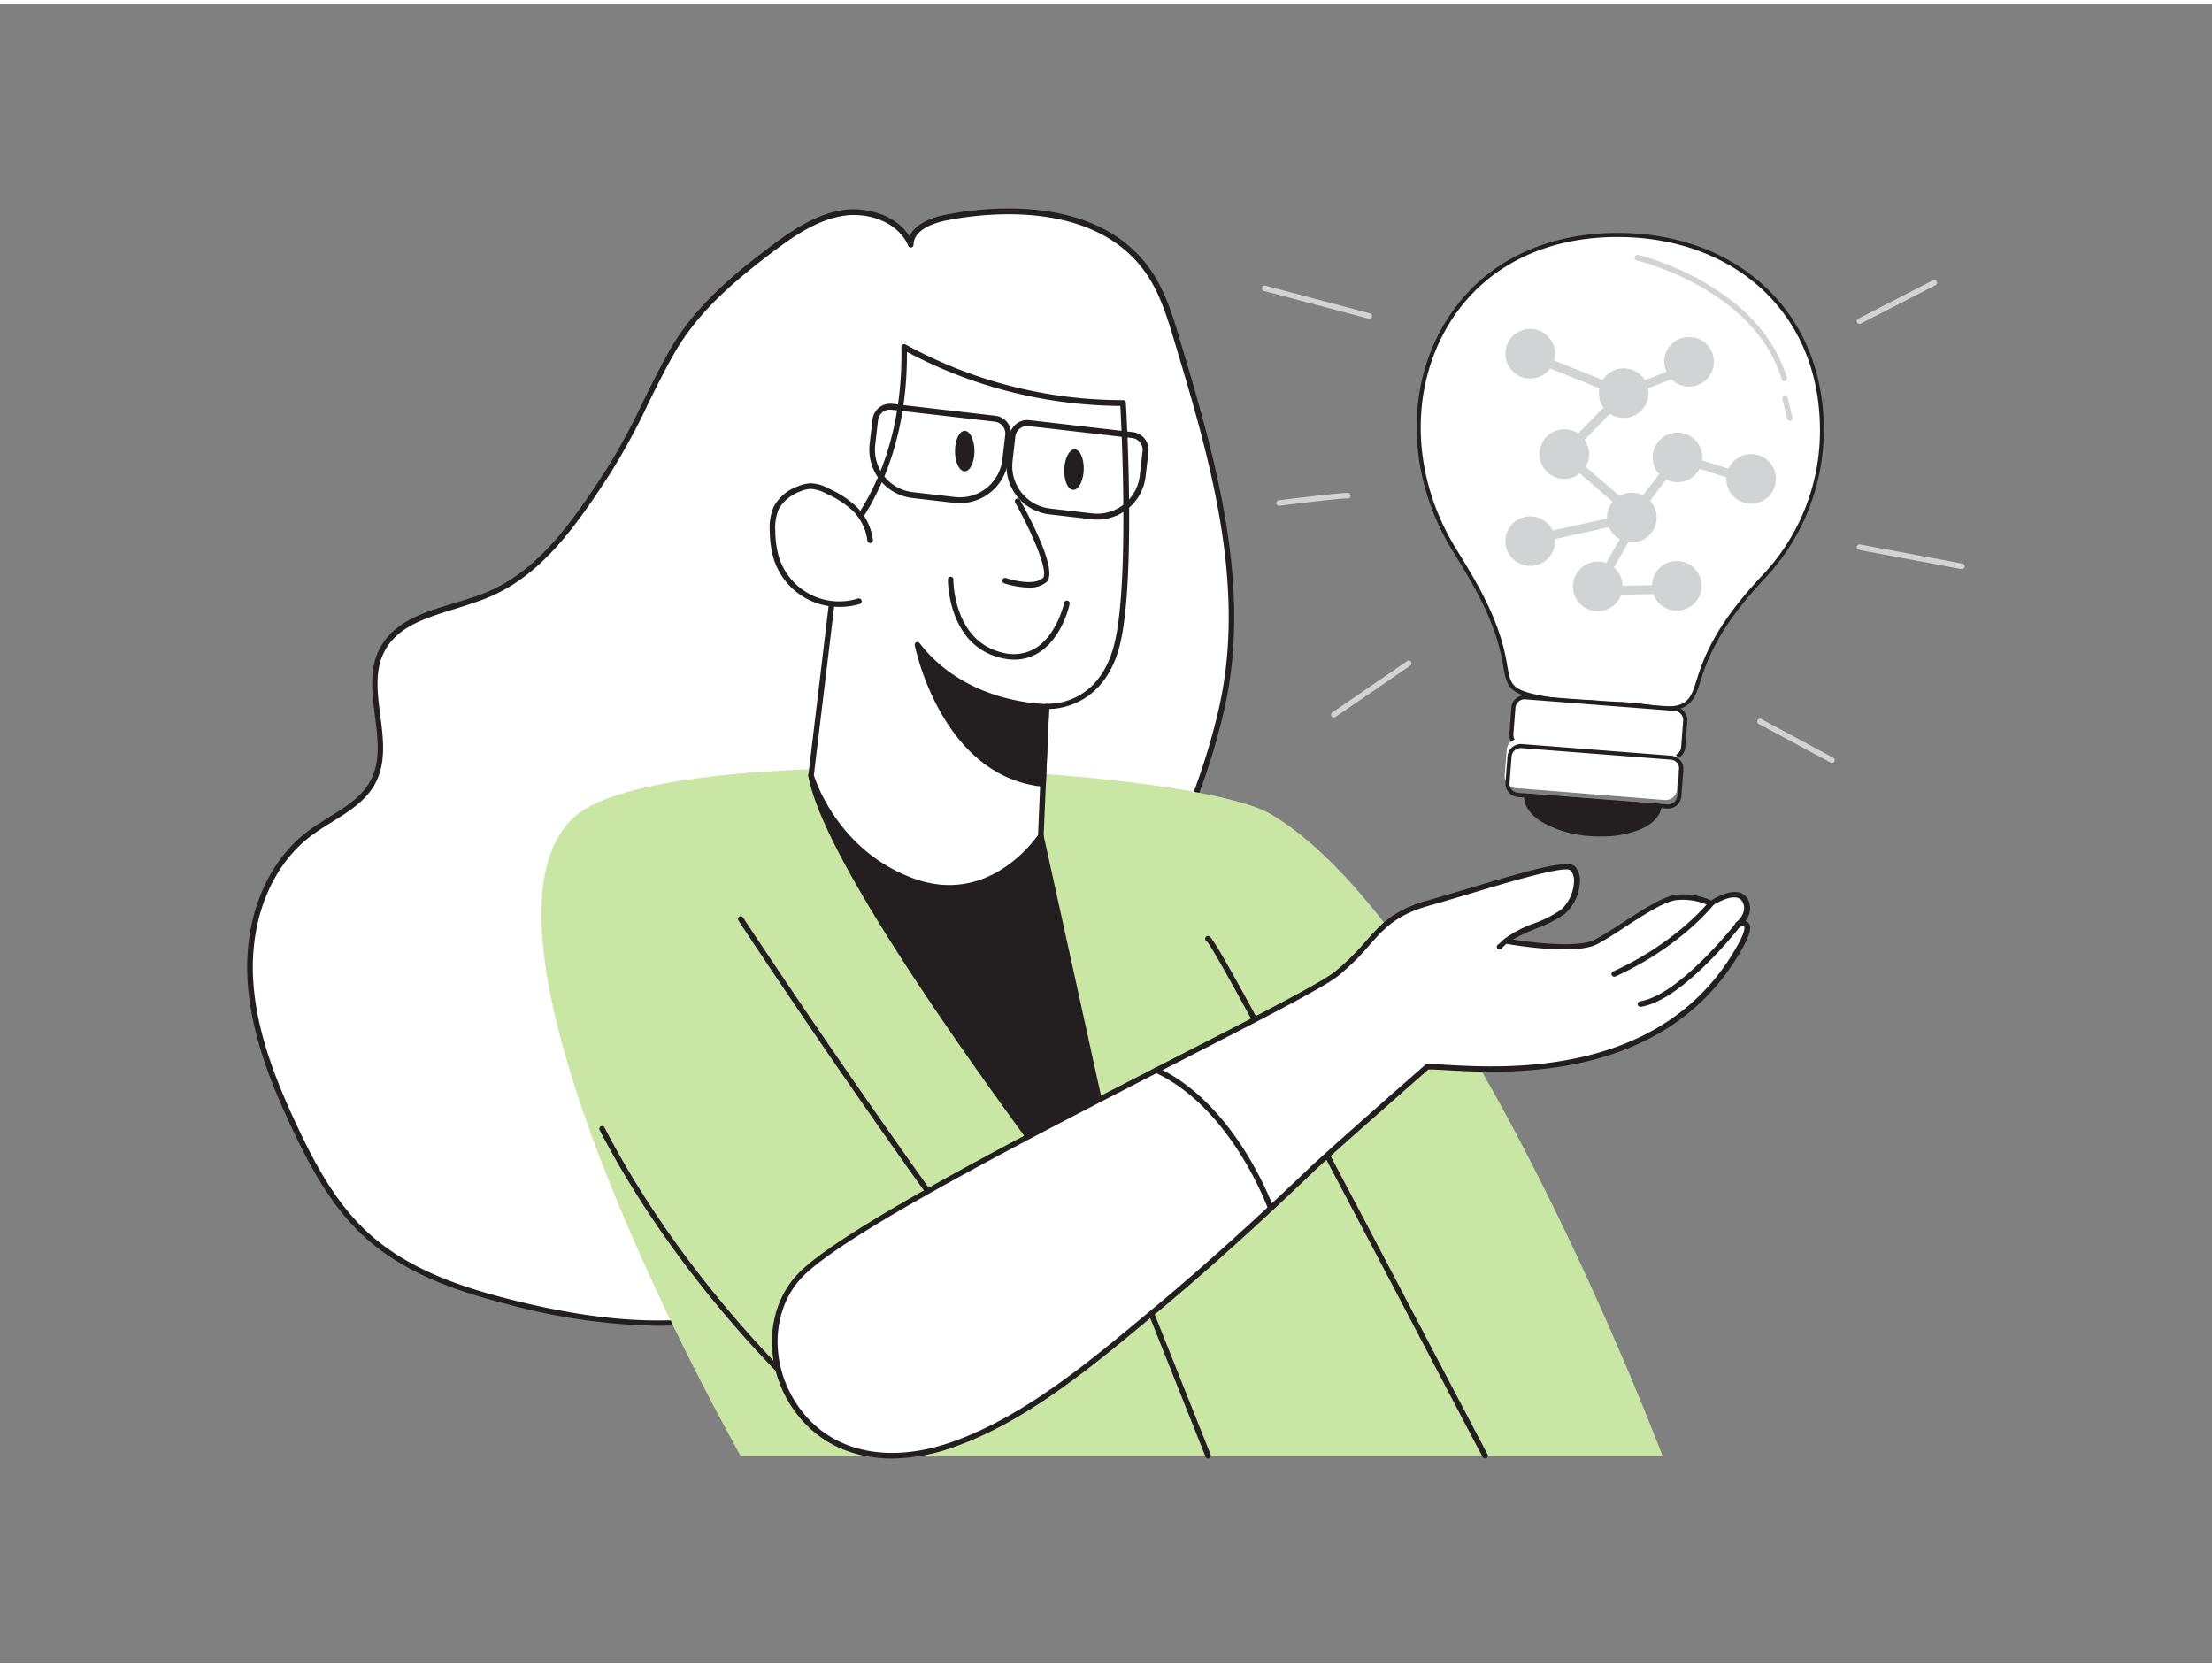 <svg xmlns="http://www.w3.org/2000/svg" viewBox="0 0 400 300" width="406" height="306" class="illustration styles_illustrationTablet__1DWOa"><rect x="0" y="0" width="400" height="300" fill="#808080" stroke="none"/><g id="_467_science_discovery_flatline" data-name="#467_science_discovery_flatline"><path d="M164.7,43.52c-1.89-4.49-7.46-6.48-12.27-5.73s-9,3.62-12.87,6.54c-6.84,5.12-13.51,10.8-17.81,18.18s-7.08,14.81-11.71,22c-5.79,8.94-12.16,18.38-22,22.43-6.79,2.8-15.6,3.45-19,10-3.7,7.16,2.14,16.58-1.6,23.73C65.15,145,60,147,56,150c-7.67,5.77-11.08,15.93-10.76,25.52s3.9,18.77,8,27.46c3.35,7.14,7.18,14.25,13,19.58,7.13,6.54,16.62,9.83,26,12.21,11.23,2.84,22.89,4.61,34.42,3.41s23-5.59,31.23-13.72c11-10.82,15.24-26.9,25.42-38.5,7.32-8.34,17.69-14.14,23.54-23.76a117.88,117.88,0,0,0,14-34.74c5-22-1.51-44.81-8-66.43-1.33-4.43-2.69-9-5.36-12.74C199.87,37.34,184.06,36,171,38.65,168.14,39.21,164.74,40.64,164.7,43.52Z" fill="#fff"></path><path d="M119.06,239a109.71,109.71,0,0,1-27-3.82c-8.72-2.21-18.67-5.39-26.22-12.32-5.94-5.44-9.82-12.71-13.12-19.74-3.77-8-7.68-17.63-8-27.65-.36-10.8,3.73-20.5,11-25.94,1.2-.9,2.51-1.72,3.78-2.5,3.07-1.91,6-3.71,7.54-6.7,1.8-3.44,1.29-7.4.76-11.59s-1.08-8.43.84-12.14c2.56-5,8.12-6.65,13.51-8.28,1.92-.58,3.91-1.18,5.71-1.92,9.31-3.83,15.37-12.34,21.78-22.24a118.31,118.31,0,0,0,6.67-12.3c1.56-3.17,3.17-6.45,5-9.64,4.46-7.65,11.57-13.56,17.94-18.33,3.9-2.93,8.13-5.85,13.09-6.63,4.25-.66,9.65.81,12.14,4.75,1.06-2.54,4.68-3.55,6.37-3.89,6.2-1.26,27.21-4.25,37.12,9.82,2.74,3.88,4.11,8.45,5.43,12.88,6.15,20.61,13.13,44,8,66.68a118.48,118.48,0,0,1-14.1,34.89c-3.54,5.83-8.78,10.32-13.85,14.66a96.13,96.13,0,0,0-9.75,9.17c-4.7,5.36-8.19,11.81-11.57,18-3.91,7.21-7.94,14.65-13.87,20.49-7.74,7.62-18.94,12.54-31.53,13.85A73.41,73.41,0,0,1,119.06,239ZM154.4,38.14a11.67,11.67,0,0,0-1.89.15c-4.74.74-8.85,3.59-12.66,6.44-6.6,5-13.31,10.56-17.67,18-1.84,3.16-3.44,6.43-5,9.58a118.57,118.57,0,0,1-6.73,12.4c-6.5,10.05-12.67,18.68-22.24,22.62-1.84.76-3.85,1.37-5.8,2C77,111,71.87,112.51,69.5,117.1c-1.77,3.44-1.27,7.38-.73,11.56s1.08,8.45-.86,12.17c-1.69,3.24-4.85,5.19-7.9,7.09-1.25.77-2.55,1.58-3.71,2.45-7,5.24-10.91,14.63-10.56,25.1.34,9.85,4.2,19.31,7.93,27.27,3.25,6.94,7.07,14.1,12.89,19.43,7.39,6.77,17.18,9.91,25.79,12.08,13.31,3.37,24.19,4.45,34.24,3.4,12.37-1.29,23.36-6.11,30.94-13.57,5.82-5.74,9.82-13.12,13.69-20.25,3.4-6.29,6.93-12.78,11.7-18.23a95.86,95.86,0,0,1,9.85-9.27c5-4.29,10.18-8.73,13.65-14.42a117.65,117.65,0,0,0,14-34.59c5.1-22.45-1.83-45.68-8-66.18-1.3-4.34-2.64-8.84-5.28-12.59C197.6,35,177.11,37.91,171.06,39.14c-1.75.35-5.82,1.48-5.86,4.38a.51.51,0,0,1-.41.49.5.5,0,0,1-.55-.3C162.64,39.91,158.31,38.14,154.4,38.14Z" fill="#231f20"></path><path d="M229.94,146.55c34.76,20.71,70.71,116,70.71,116H133.94S80.15,167.89,104,146.86C119.87,132.94,215.25,137.8,229.94,146.55Z" fill="#C9E6A5"></path><path d="M218.46,263a.49.49,0,0,1-.46-.32l-12.36-31a.5.5,0,0,1,.28-.65.49.49,0,0,1,.64.28l12.36,31a.49.49,0,0,1-.27.65A.65.65,0,0,1,218.46,263Z" fill="#231f20"></path><path d="M268.57,263a.51.51,0,0,1-.44-.26c-.57-1-3.62-6.84-7.84-14.89-13.06-24.92-40.23-76.77-42.11-78.43a.47.47,0,0,1-.19-.65.53.53,0,0,1,.7-.21c1.16.59,12.68,21.95,42.48,78.82,4.22,8,7.27,13.87,7.83,14.88a.49.49,0,0,1-.19.67A.44.44,0,0,1,268.57,263Z" fill="#231f20"></path><path d="M188.22,150.4l17.88,81.12s-55.79-70.89-59.44-92.05C158.7,127.18,188.22,150.4,188.22,150.4Z" fill="#231f20"></path><path d="M206.1,232a.51.51,0,0,1-.39-.19c-.14-.18-14.12-18-28.37-38.11-19.15-27.09-29.64-45.32-31.17-54.16a.51.51,0,0,1,.13-.44c5.09-5.19,14-4.93,25.87.76A99.92,99.92,0,0,1,188.53,150a.53.53,0,0,1,.18.28l17.88,81.12a.5.5,0,0,1-.28.56A.54.54,0,0,1,206.1,232Zm-58.9-92.38c3.63,19.24,49.44,78.89,57.94,89.84l-17.37-78.8C185.58,149,158.49,128.63,147.2,139.64Z" fill="#231f20"></path><path d="M189.23,127l-1,23.38s-8.66,13.5-23.2,8.16a30.85,30.85,0,0,1-18.36-19.09l5.05-42.18S164,86.48,163.49,62a81.42,81.42,0,0,0,39.59,10.14S205,105,201.87,116.37,189.23,127,189.23,127Z" fill="#fff"></path><path d="M171.68,160.3a19.71,19.71,0,0,1-6.84-1.27c-14.61-5.37-18.62-19.29-18.66-19.43a.58.58,0,0,1,0-.19l5.05-42.18a.47.47,0,0,1,.16-.31C151.5,96.81,163.46,86,163,62a.5.5,0,0,1,.25-.44.49.49,0,0,1,.51,0,81.78,81.78,0,0,0,39.32,10.06.47.47,0,0,1,.51.47c.08,1.34,1.9,33.05-1.23,44.37-2.79,10.1-10.56,11-12.64,11l-1,22.9a.44.44,0,0,1-.08.25C188.57,150.79,182.31,160.3,171.68,160.3Zm-24.51-20.87c.37,1.19,4.51,13.7,18,18.66,13.32,4.9,21.68-6.6,22.54-7.85l1-23.25a.53.53,0,0,1,.17-.35.49.49,0,0,1,.37-.12c.37,0,9.13.54,12.12-10.28,2.88-10.43,1.44-39.5,1.22-43.58h-.35A83.54,83.54,0,0,1,164,62.89c.09,12.28-3.07,21-5.78,26.17a32.6,32.6,0,0,1-6,8.47Zm41.05,11h0Z" fill="#231f20"></path><path d="M157.39,96.93a9.93,9.93,0,0,0-2.71-5.6,17.18,17.18,0,0,0-4.94-3.24,7.17,7.17,0,0,0-3.09-.94,6,6,0,0,0-2.22.53,7.65,7.65,0,0,0-4,3.37,9,9,0,0,0-.69,4.25,18,18,0,0,0,.63,4.68,11.91,11.91,0,0,0,15,8" fill="#fff"></path><path d="M151.77,109a12.38,12.38,0,0,1-11.92-8.88,18.33,18.33,0,0,1-.65-4.81,9.49,9.49,0,0,1,.74-4.48,8,8,0,0,1,4.3-3.61,6.67,6.67,0,0,1,2.41-.57,7.46,7.46,0,0,1,3.31,1A17.59,17.59,0,0,1,155,91a10.3,10.3,0,0,1,2.85,5.89.5.5,0,0,1-1,.13,9.3,9.3,0,0,0-2.57-5.33,17.07,17.07,0,0,0-4.8-3.13,6.74,6.74,0,0,0-2.86-.89h0a5.48,5.48,0,0,0-2,.49,7.28,7.28,0,0,0-3.78,3.13,8.55,8.55,0,0,0-.64,4,17.33,17.33,0,0,0,.61,4.55,11.4,11.4,0,0,0,14.34,7.65.5.5,0,1,1,.3,1A12.43,12.43,0,0,1,151.77,109Z" fill="#231f20"></path><path d="M186,105.51a15.7,15.7,0,0,1-4.4-.77.5.5,0,1,1,.33-.95c1.35.46,5.17,1.37,6.65,0,1.08-1-1.75-7.86-5-13.65a.5.5,0,0,1,.19-.68.51.51,0,0,1,.68.2c1.67,3,6.95,12.86,4.8,14.86A4.74,4.74,0,0,1,186,105.51Z" fill="#231f20"></path><path d="M168.26,215.83a.49.49,0,0,1-.41-.21c-.15-.22-16-22.15-34.32-49.9a.5.5,0,0,1,.14-.69.51.51,0,0,1,.69.14c18.35,27.74,34.14,49.65,34.3,49.87a.5.5,0,0,1-.11.69A.46.46,0,0,1,168.26,215.83Z" fill="#231f20"></path><path d="M183.44,118.54a10.15,10.15,0,0,1-2.45-.31c-9.66-2.31-9.58-14.07-9.58-14.19a.51.51,0,0,1,.5-.5h0a.5.5,0,0,1,.49.51c0,.11-.06,11.08,8.82,13.21a7.69,7.69,0,0,0,6.11-.84c3.86-2.44,5.09-8.1,5.11-8.16a.5.5,0,0,1,.59-.39.49.49,0,0,1,.38.59c0,.25-1.32,6.13-5.54,8.8A8.15,8.15,0,0,1,183.44,118.54Z" fill="#231f20"></path><path d="M189.23,127s-14.5.3-23.32-11.15c0,0,4.5,23.28,22.71,25.15Z" fill="#231f20"></path><path d="M188.62,141.52h-.05c-18.37-1.89-23.11-25.32-23.15-25.56a.49.49,0,0,1,.88-.39c8.56,11.1,22.77,10.94,22.92,11a.51.51,0,0,1,.37.15.5.5,0,0,1,.14.37l-.61,14a.5.5,0,0,1-.18.36A.47.47,0,0,1,188.62,141.52Zm-21.7-23.67c1.59,5.62,7.18,20.81,21.22,22.62l.57-13C186.15,127.42,174.84,126.56,166.92,117.85Z" fill="#231f20"></path><path d="M148.54,255a.49.49,0,0,1-.32-.12c-.24-.21-24.16-21.13-39.79-51.28a.49.49,0,1,1,.88-.45c15.54,30,39.32,50.77,39.56,51a.49.49,0,0,1,0,.7A.52.52,0,0,1,148.54,255Z" fill="#231f20"></path><ellipse cx="174.45" cy="80.83" rx="1.76" ry="3.66" fill="#231f20"></ellipse><ellipse cx="194.54" cy="84.52" rx="3.66" ry="1.76" transform="matrix(0.04, -1, 1, 0.04, 101.91, 275.34)" fill="#231f20"></ellipse><path d="M144.47,230.08c11.44-12.38,90-49,97.18-54.72s7.22-10.18,16.71-12.83,24.61-7.83,26.09-6.2.48,5.81-1.8,7.75-8.22,3.38-10.35,5.37h0s12.34,2.22,16.32.16,10.78-7.44,14.28-8a11.38,11.38,0,0,1,6.49,1.06s4.46-3.08,6.05-.74c1.06,1.55.22,3.38-1.08,4.47,2.95-.92.9,2.86.32,3.92-15.32,27.8-51.25,21.57-56.66,21.87,0,0-17.19,15.06-20.92,18.62-9.28,8.87-18.76,17.53-28.63,25.73-10.79,9-22.67,19.15-36.09,23.9C144.64,270.29,133,242.47,144.47,230.08Z" fill="#fff"></path><path d="M161.29,263c-7.65,0-14.07-3.21-18.13-9.35-5.1-7.74-4.7-17.79,1-23.9h0c7.38-8,42.59-26.05,68.3-39.23,14.17-7.25,26.4-13.52,28.93-15.55a43.08,43.08,0,0,0,5.55-5.47c2.81-3.18,5-5.69,11.34-7.45,2.25-.63,4.78-1.39,7.45-2.19,12.1-3.63,17.93-5.2,19.14-3.87a4,4,0,0,1,.81,3,8.32,8.32,0,0,1-2.65,5.48,21.88,21.88,0,0,1-5.2,2.68,31.32,31.32,0,0,0-4.24,2c3.13.49,11.76,1.63,14.85,0,1.39-.72,3.14-1.86,5-3.06,3.48-2.26,7.08-4.6,9.44-5a11.79,11.79,0,0,1,6.53,1c.76-.48,3.1-1.82,4.9-1.48a2.45,2.45,0,0,1,1.61,1,3.54,3.54,0,0,1-.28,4.18,1,1,0,0,1,.56.36c.58.7.26,2.05-1,4.38-13.52,24.53-42.69,22.87-53.67,22.25-1.41-.08-2.55-.14-3.23-.12-1.61,1.41-17.27,15.13-20.78,18.48-10.44,10-19.81,18.41-28.65,25.76l-1.39,1.15c-10.28,8.55-21.93,18.25-34.86,22.83A33.73,33.73,0,0,1,161.29,263ZM283.23,156.47c-2.78,0-11.33,2.57-17.26,4.35-2.68.8-5.21,1.56-7.48,2.19-6,1.68-8.15,4.1-10.85,7.15a43.18,43.18,0,0,1-5.68,5.59c-2.61,2.09-14.29,8.08-29.09,15.66-25.65,13.15-60.77,31.15-68,39h0c-5.34,5.79-5.69,15.32-.84,22.68,5.65,8.57,16.2,11.14,28.21,6.88,12.76-4.52,24.34-14.16,34.55-22.66l1.39-1.15c8.82-7.33,18.17-15.74,28.6-25.71,3.7-3.53,20.77-18.48,20.94-18.63a.48.48,0,0,1,.3-.13c.72,0,1.89,0,3.51.12,10.82.62,39.53,2.24,52.74-21.74,1.51-2.73,1.14-3.24,1.13-3.26s-.26-.12-.86.07A.5.5,0,0,1,314,166c1.14-.95,1.88-2.5,1-3.81a1.43,1.43,0,0,0-1-.62c-1.43-.27-3.65,1-4.39,1.49a.49.49,0,0,1-.52,0,10.85,10.85,0,0,0-6.17-1c-2.15.34-5.82,2.72-9.05,4.83-1.87,1.22-3.64,2.37-5.08,3.11-3.82,2-14.56.25-16.39-.07l-.76.71A.5.5,0,1,1,271,170l.94-.88a20.36,20.36,0,0,1,5.43-2.87,21.27,21.27,0,0,0,4.94-2.51,7.25,7.25,0,0,0,2.3-4.79,3.07,3.07,0,0,0-.55-2.25A1.29,1.29,0,0,0,283.23,156.47ZM144.47,230.08h0Z" fill="#231f20"></path><path d="M309.39,162.68s-5.79,7.4-17.48,12.7" fill="#fff"></path><path d="M291.91,175.88a.52.52,0,0,1-.46-.29.5.5,0,0,1,.25-.66c11.43-5.19,17.23-12.49,17.29-12.56a.5.5,0,0,1,.7-.09.51.51,0,0,1,.09.71c-.06.07-6,7.56-17.67,12.85A.45.45,0,0,1,291.91,175.88Z" fill="#231f20"></path><path d="M314.36,166.41s-10.3,13.25-17.68,14.41" fill="#fff"></path><path d="M296.68,181.32a.5.5,0,0,1-.08-1c7.1-1.12,17.26-14.09,17.36-14.23a.52.52,0,0,1,.71-.08.5.5,0,0,1,.08.7c-.42.55-10.51,13.42-18,14.6Z" fill="#231f20"></path><path d="M229.78,218.23a.49.49,0,0,1-.47-.34c-.07-.18-6.56-18.19-20.4-24.66a.5.5,0,0,1-.24-.67.5.5,0,0,1,.66-.24c14.23,6.65,20.86,25.06,20.92,25.24a.5.5,0,0,1-.3.64Z" fill="#231f20"></path><path d="M173.6,90.26a8.77,8.77,0,0,1-1-.06L165,89.32a8.8,8.8,0,0,1-7.74-9.76l.51-4.44a3.24,3.24,0,0,1,1.2-2.16,3.28,3.28,0,0,1,2.38-.68L180,74.44A3.25,3.25,0,0,1,182.84,78l-.51,4.45a8.8,8.8,0,0,1-8.73,7.79ZM160.92,73.33a2.18,2.18,0,0,0-2.14,1.91l-.51,4.45a7.73,7.73,0,0,0,6.8,8.57l7.62.88h0a7.73,7.73,0,0,0,8.57-6.8l.52-4.44a2.17,2.17,0,0,0-1.9-2.39l-18.7-2.16Z" fill="#231f20"></path><path d="M198.42,93.22a8.68,8.68,0,0,1-1-.06h0l-7.63-.88a8.8,8.8,0,0,1-7.73-9.76l.51-4.44a3.23,3.23,0,0,1,3.58-2.84l18.7,2.16A3.24,3.24,0,0,1,207,78.6a3.2,3.2,0,0,1,.68,2.38l-.52,4.44A8.81,8.81,0,0,1,198.42,93.22Zm-.89-1.12a7.74,7.74,0,0,0,8.57-6.8l.51-4.44a2.15,2.15,0,0,0-1.89-2.39L186,76.31a2.1,2.1,0,0,0-1.58.45,2.14,2.14,0,0,0-.81,1.44l-.51,4.45a7.73,7.73,0,0,0,6.8,8.57Z" fill="#231f20"></path><path d="M280.16,125.66c-7.46-1.2-7.33-2.3-8.06-6.55-1.33-7.66-5.15-14-9.15-20.5-14.83-24.1-3.26-56.25,28.7-56.85,21.67-.41,37.48,13.57,37.78,34.65a38.55,38.55,0,0,1-10.74,27.38c-4.82,5.2-9,10.59-11.21,17.41-1.45,4.4-1.54,7.12-9.47,5.85-2.87-.47-5.8-.48-8.71-.7S283.18,126.15,280.16,125.66Z" fill="#fff"></path><path d="M301.34,127.72a22,22,0,0,1-3.39-.31,55.75,55.75,0,0,0-5.89-.52c-.93,0-1.86-.1-2.78-.17s-2.07-.13-3.11-.18a54.4,54.4,0,0,1-6.07-.51c-7.13-1.15-7.57-2.18-8.28-6.35l-.09-.51c-1.34-7.75-5.28-14.17-9.1-20.37-7.79-12.67-8.59-28-2.07-39.88,6-11,17.07-17.27,31.08-17.53,11.07-.22,21,3.37,27.93,10.08,6.55,6.34,10.09,15,10.23,24.93A39.23,39.23,0,0,1,319,104c-4.17,4.5-8.76,10.08-11.13,17.28l-.34,1.06C306.52,125.49,305.81,127.72,301.34,127.72Zm-8.78-85.6h-.9c-13.73.26-24.55,6.35-30.45,17.14C254.82,71,255.6,86,263.26,98.42c3.85,6.25,7.83,12.73,9.2,20.62l.09.52c.63,3.74.78,4.63,7.67,5.74h0a54.77,54.77,0,0,0,6,.5c1,0,2.08.1,3.12.18s1.84.12,2.77.17a55.13,55.13,0,0,1,6,.53c6.94,1.12,7.54-.76,8.71-4.52.11-.34.22-.7.35-1.07,2.41-7.34,7.06-13,11.29-17.55a38,38,0,0,0,10.64-27.13c-.14-9.77-3.6-18.21-10-24.41C312.45,45.61,303.07,42.12,292.56,42.12Z" fill="#231f20"></path><rect x="273.44" y="126.38" width="31.16" height="8.85" rx="2.04" transform="translate(567.08 283.55) rotate(-175.57)" fill="#fff"></rect><path d="M302.34,136.64h-.19l-27-2.09a2.4,2.4,0,0,1-2.21-2.59l.37-4.75a2.34,2.34,0,0,1,.83-1.65,2.39,2.39,0,0,1,1.76-.57l27,2.09a2.42,2.42,0,0,1,2.22,2.59l-.37,4.76A2.42,2.42,0,0,1,302.34,136.64Zm-26.63-10.93a1.67,1.67,0,0,0-1.67,1.54l-.37,4.76a1.68,1.68,0,0,0,1.54,1.79h0l27,2.1a1.67,1.67,0,0,0,1.79-1.54l.37-4.76a1.67,1.67,0,0,0-1.54-1.79l-27-2.09Z" fill="#231f20"></path><rect x="272.76" y="135.21" width="31.16" height="8.85" rx="2.04" transform="matrix(-1, -0.08, 0.08, -1, 565.03, 301.12)" fill="#fff"></rect><path d="M301.65,145.47h-.19l-27-2.09h0a2.43,2.43,0,0,1-2.22-2.59l.37-4.76a2.43,2.43,0,0,1,2.59-2.22l27,2.1a2.4,2.4,0,0,1,2.21,2.59l-.37,4.75a2.4,2.4,0,0,1-.83,1.65A2.43,2.43,0,0,1,301.65,145.47ZM275,134.54a1.67,1.67,0,0,0-1.66,1.54l-.37,4.75a1.69,1.69,0,0,0,.4,1.22,1.67,1.67,0,0,0,1.14.58h0l27,2.09a1.68,1.68,0,0,0,1.8-1.54l.37-4.75a1.68,1.68,0,0,0-1.54-1.8l-27-2.09Z" fill="#231f20"></path><path d="M276,143.11c-.26,3.33,4.93,6.44,11.58,7S299.78,148.3,300,145Z" fill="#231f20"></path><path d="M289.4,150.51c-.62,0-1.26,0-1.9-.07A20,20,0,0,1,279,148c-2.32-1.39-3.51-3.12-3.38-4.88a.39.39,0,0,1,.4-.34l24.09,1.87a.36.36,0,0,1,.34.39c-.14,1.76-1.59,3.29-4.09,4.3A18.67,18.67,0,0,1,289.4,150.51Zm-13.08-7c.07,1.34,1.13,2.68,3,3.82a21.14,21.14,0,0,0,16.7,1.29c2-.83,3.3-2,3.58-3.31Z" fill="#231f20"></path><circle cx="276.71" cy="63.22" r="4.49" fill="#d1d3d4"></circle><circle cx="293.62" cy="70.35" r="4.49" fill="#d1d3d4"></circle><circle cx="282.88" cy="81.37" r="4.49" fill="#d1d3d4"></circle><circle cx="295.09" cy="92.85" r="4.49" fill="#d1d3d4"></circle><circle cx="303.22" cy="105.2" r="4.49" fill="#d1d3d4"></circle><circle cx="303.34" cy="81.97" r="4.49" fill="#d1d3d4"></circle><circle cx="316.66" cy="85.86" r="4.49" fill="#d1d3d4"></circle><circle cx="288.93" cy="105.3" r="4.49" fill="#d1d3d4"></circle><circle cx="276.71" cy="97.12" r="4.49" fill="#d1d3d4"></circle><circle cx="305.44" cy="64.68" r="4.49" fill="#d1d3d4"></circle><path d="M293.62,71.17a.8.8,0,0,1-.3-.06L275.57,64a.81.81,0,1,1,.6-1.51l17.45,7,13.58-5.29a.81.81,0,0,1,1.05.47.8.8,0,0,1-.46,1l-13.87,5.4A.8.8,0,0,1,293.62,71.17Z" fill="#d1d3d4"></path><path d="M288.93,106.11a.87.87,0,0,1-.41-.11.81.81,0,0,1-.29-1.11L295.1,93,282.35,82a.84.84,0,0,1-.29-.58.84.84,0,0,1,.23-.61l10.75-11a.82.82,0,0,1,1.15,0,.81.81,0,0,1,0,1.15l-10.14,10.4,12.61,10.85a.81.81,0,0,1,.17,1l-7.2,12.51A.84.84,0,0,1,288.93,106.11Z" fill="#d1d3d4"></path><path d="M275.87,97.93a.82.82,0,0,1-.18-1.61l18.93-4.2,8.07-10.64a.8.8,0,0,1,.89-.28L316,85.08a.82.82,0,0,1,.54,1,.81.81,0,0,1-1,.53l-11.92-3.71-7.91,10.42a.75.75,0,0,1-.47.3l-19.21,4.27Z" fill="#d1d3d4"></path><path d="M290,106.88a.81.81,0,0,1-.81-.8.8.8,0,0,1,.79-.82l13.29-.27a.78.78,0,0,1,.83.79.82.82,0,0,1-.8.83l-13.28.27Z" fill="#d1d3d4"></path><path d="M247.54,56.87l-.12,0-18.87-5a.49.49,0,0,1-.35-.61.48.48,0,0,1,.61-.35l18.86,5a.5.5,0,0,1-.13,1Z" fill="#d1d3d4"></path><path d="M241.2,129a.5.5,0,0,1-.41-.22.49.49,0,0,1,.13-.69l13.51-9.27a.5.5,0,1,1,.57.82l-13.52,9.27A.47.47,0,0,1,241.2,129Z" fill="#d1d3d4"></path><path d="M231.35,90.72a.5.5,0,0,1-.07-1c1.94-.24,11.67-1.45,12.53-1.31a.5.5,0,0,1,.42.57.49.49,0,0,1-.57.41c-.67-.07-7.86.77-12.25,1.32Z" fill="#d1d3d4"></path><path d="M336.27,57.83a.5.5,0,0,1-.23-.95l13.51-6.94a.51.51,0,0,1,.68.22.5.5,0,0,1-.22.67l-13.52,6.94A.46.46,0,0,1,336.27,57.83Z" fill="#d1d3d4"></path><path d="M354.78,102.17h-.09L336.17,98.7a.5.5,0,0,1-.4-.58.51.51,0,0,1,.59-.4l18.51,3.46a.5.5,0,0,1,.4.58A.51.51,0,0,1,354.78,102.17Z" fill="#d1d3d4"></path><path d="M331.27,137.22a.53.53,0,0,1-.24-.06l-13-7a.5.5,0,0,1,.48-.88l13,7a.5.5,0,0,1,.21.68A.51.51,0,0,1,331.27,137.22Z" fill="#d1d3d4"></path><path d="M322.67,68.21a.49.49,0,0,1-.48-.36C317.26,51.49,296.24,46.42,296,46.37a.5.5,0,0,1,.23-1c.22,0,21.8,5.25,26.89,22.17a.51.51,0,0,1-.33.63Z" fill="#d1d3d4"></path><path d="M323.64,75.38a.5.5,0,0,1-.48-.39l-.83-3.51a.5.5,0,0,1,.37-.6.49.49,0,0,1,.6.37l.83,3.52a.51.51,0,0,1-.37.6Z" fill="#d1d3d4"></path></g></svg>